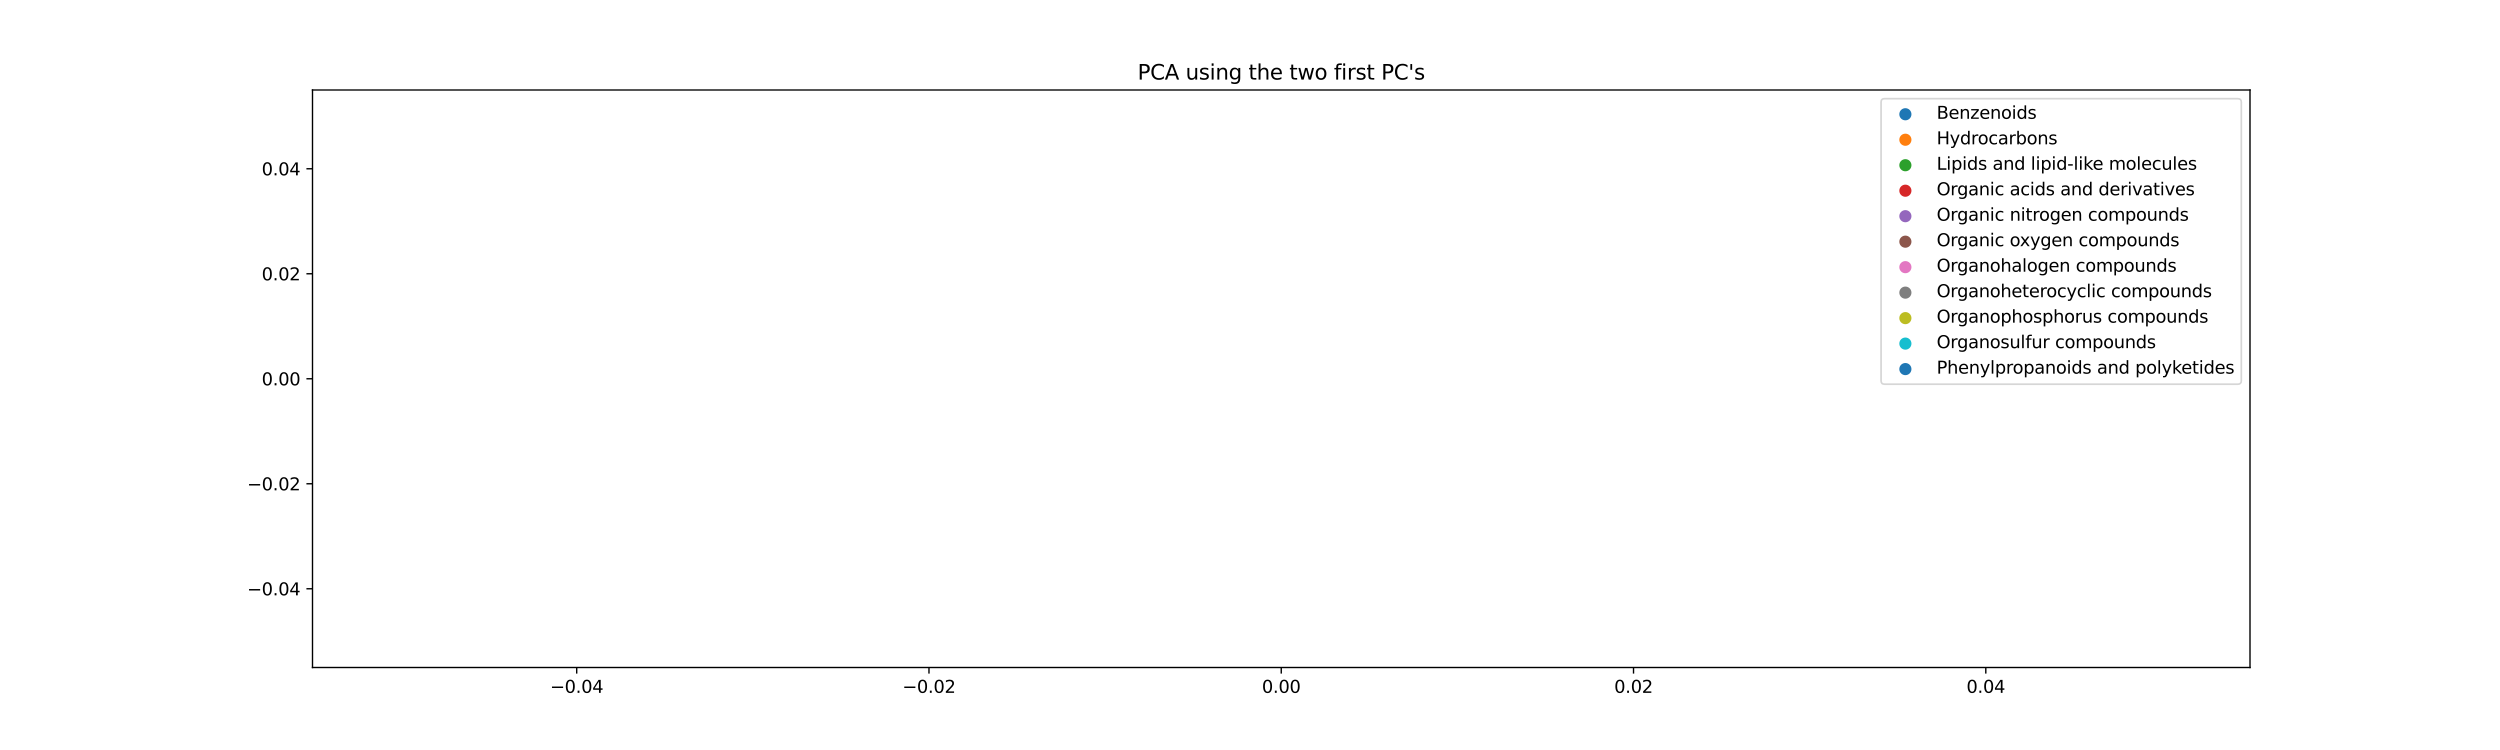<?xml version="1.0" encoding="utf-8" standalone="no"?>
<!DOCTYPE svg PUBLIC "-//W3C//DTD SVG 1.1//EN"
  "http://www.w3.org/Graphics/SVG/1.1/DTD/svg11.dtd">
<svg xmlns:xlink="http://www.w3.org/1999/xlink" width="1440pt" height="432pt" viewBox="0 0 1440 432" xmlns="http://www.w3.org/2000/svg" version="1.1">
 <defs>
  <style type="text/css">*{stroke-linejoin: round; stroke-linecap: butt}</style>
 </defs>
 <g id="figure_1">
  <g id="patch_1">
   <path d="M 0 432 
L 1440 432 
L 1440 0 
L 0 0 
z
" style="fill: #ffffff"/>
  </g>
  <g id="axes_1">
   <g id="patch_2">
    <path d="M 180 384.48 
L 1296 384.48 
L 1296 51.84 
L 180 51.84 
z
" style="fill: #ffffff"/>
   </g>
   <g id="PathCollection_1"/>
   <g id="PathCollection_2"/>
   <g id="PathCollection_3"/>
   <g id="PathCollection_4"/>
   <g id="PathCollection_5"/>
   <g id="PathCollection_6"/>
   <g id="PathCollection_7"/>
   <g id="PathCollection_8"/>
   <g id="PathCollection_9"/>
   <g id="PathCollection_10"/>
   <g id="PathCollection_11"/>
   <g id="matplotlib.axis_1">
    <g id="xtick_1">
     <g id="line2d_1">
      <defs>
       <path id="m2cd8f83b94" d="M 0 0 
L 0 3.5 
" style="stroke: #000000; stroke-width: 0.8"/>
      </defs>
      <g>
       <use xlink:href="#m2cd8f83b94" x="332.182" y="384.48" style="stroke: #000000; stroke-width: 0.8"/>
      </g>
     </g>
     <g id="text_1">
      <!-- −0.04 -->
      <g transform="translate(316.859 399.078) scale(0.1 -0.1)">
       <defs>
        <path id="DejaVuSans-2212" d="M 678 2272 
L 4684 2272 
L 4684 1741 
L 678 1741 
L 678 2272 
z
" transform="scale(0.016)"/>
        <path id="DejaVuSans-30" d="M 2034 4250 
Q 1547 4250 1301 3770 
Q 1056 3291 1056 2328 
Q 1056 1369 1301 889 
Q 1547 409 2034 409 
Q 2525 409 2770 889 
Q 3016 1369 3016 2328 
Q 3016 3291 2770 3770 
Q 2525 4250 2034 4250 
z
M 2034 4750 
Q 2819 4750 3233 4129 
Q 3647 3509 3647 2328 
Q 3647 1150 3233 529 
Q 2819 -91 2034 -91 
Q 1250 -91 836 529 
Q 422 1150 422 2328 
Q 422 3509 836 4129 
Q 1250 4750 2034 4750 
z
" transform="scale(0.016)"/>
        <path id="DejaVuSans-2e" d="M 684 794 
L 1344 794 
L 1344 0 
L 684 0 
L 684 794 
z
" transform="scale(0.016)"/>
        <path id="DejaVuSans-34" d="M 2419 4116 
L 825 1625 
L 2419 1625 
L 2419 4116 
z
M 2253 4666 
L 3047 4666 
L 3047 1625 
L 3713 1625 
L 3713 1100 
L 3047 1100 
L 3047 0 
L 2419 0 
L 2419 1100 
L 313 1100 
L 313 1709 
L 2253 4666 
z
" transform="scale(0.016)"/>
       </defs>
       <use xlink:href="#DejaVuSans-2212"/>
       <use xlink:href="#DejaVuSans-30" x="83.789"/>
       <use xlink:href="#DejaVuSans-2e" x="147.412"/>
       <use xlink:href="#DejaVuSans-30" x="179.199"/>
       <use xlink:href="#DejaVuSans-34" x="242.822"/>
      </g>
     </g>
    </g>
    <g id="xtick_2">
     <g id="line2d_2">
      <g>
       <use xlink:href="#m2cd8f83b94" x="535.091" y="384.48" style="stroke: #000000; stroke-width: 0.8"/>
      </g>
     </g>
     <g id="text_2">
      <!-- −0.02 -->
      <g transform="translate(519.768 399.078) scale(0.1 -0.1)">
       <defs>
        <path id="DejaVuSans-32" d="M 1228 531 
L 3431 531 
L 3431 0 
L 469 0 
L 469 531 
Q 828 903 1448 1529 
Q 2069 2156 2228 2338 
Q 2531 2678 2651 2914 
Q 2772 3150 2772 3378 
Q 2772 3750 2511 3984 
Q 2250 4219 1831 4219 
Q 1534 4219 1204 4116 
Q 875 4013 500 3803 
L 500 4441 
Q 881 4594 1212 4672 
Q 1544 4750 1819 4750 
Q 2544 4750 2975 4387 
Q 3406 4025 3406 3419 
Q 3406 3131 3298 2873 
Q 3191 2616 2906 2266 
Q 2828 2175 2409 1742 
Q 1991 1309 1228 531 
z
" transform="scale(0.016)"/>
       </defs>
       <use xlink:href="#DejaVuSans-2212"/>
       <use xlink:href="#DejaVuSans-30" x="83.789"/>
       <use xlink:href="#DejaVuSans-2e" x="147.412"/>
       <use xlink:href="#DejaVuSans-30" x="179.199"/>
       <use xlink:href="#DejaVuSans-32" x="242.822"/>
      </g>
     </g>
    </g>
    <g id="xtick_3">
     <g id="line2d_3">
      <g>
       <use xlink:href="#m2cd8f83b94" x="738" y="384.48" style="stroke: #000000; stroke-width: 0.8"/>
      </g>
     </g>
     <g id="text_3">
      <!-- 0.00 -->
      <g transform="translate(726.867 399.078) scale(0.1 -0.1)">
       <use xlink:href="#DejaVuSans-30"/>
       <use xlink:href="#DejaVuSans-2e" x="63.623"/>
       <use xlink:href="#DejaVuSans-30" x="95.41"/>
       <use xlink:href="#DejaVuSans-30" x="159.033"/>
      </g>
     </g>
    </g>
    <g id="xtick_4">
     <g id="line2d_4">
      <g>
       <use xlink:href="#m2cd8f83b94" x="940.909" y="384.48" style="stroke: #000000; stroke-width: 0.8"/>
      </g>
     </g>
     <g id="text_4">
      <!-- 0.02 -->
      <g transform="translate(929.776 399.078) scale(0.1 -0.1)">
       <use xlink:href="#DejaVuSans-30"/>
       <use xlink:href="#DejaVuSans-2e" x="63.623"/>
       <use xlink:href="#DejaVuSans-30" x="95.41"/>
       <use xlink:href="#DejaVuSans-32" x="159.033"/>
      </g>
     </g>
    </g>
    <g id="xtick_5">
     <g id="line2d_5">
      <g>
       <use xlink:href="#m2cd8f83b94" x="1143.818" y="384.48" style="stroke: #000000; stroke-width: 0.8"/>
      </g>
     </g>
     <g id="text_5">
      <!-- 0.04 -->
      <g transform="translate(1132.685 399.078) scale(0.1 -0.1)">
       <use xlink:href="#DejaVuSans-30"/>
       <use xlink:href="#DejaVuSans-2e" x="63.623"/>
       <use xlink:href="#DejaVuSans-30" x="95.41"/>
       <use xlink:href="#DejaVuSans-34" x="159.033"/>
      </g>
     </g>
    </g>
   </g>
   <g id="matplotlib.axis_2">
    <g id="ytick_1">
     <g id="line2d_6">
      <defs>
       <path id="m3d235695c7" d="M 0 0 
L -3.5 0 
" style="stroke: #000000; stroke-width: 0.8"/>
      </defs>
      <g>
       <use xlink:href="#m3d235695c7" x="180" y="339.12" style="stroke: #000000; stroke-width: 0.8"/>
      </g>
     </g>
     <g id="text_6">
      <!-- −0.04 -->
      <g transform="translate(142.355 342.919) scale(0.1 -0.1)">
       <use xlink:href="#DejaVuSans-2212"/>
       <use xlink:href="#DejaVuSans-30" x="83.789"/>
       <use xlink:href="#DejaVuSans-2e" x="147.412"/>
       <use xlink:href="#DejaVuSans-30" x="179.199"/>
       <use xlink:href="#DejaVuSans-34" x="242.822"/>
      </g>
     </g>
    </g>
    <g id="ytick_2">
     <g id="line2d_7">
      <g>
       <use xlink:href="#m3d235695c7" x="180" y="278.64" style="stroke: #000000; stroke-width: 0.8"/>
      </g>
     </g>
     <g id="text_7">
      <!-- −0.02 -->
      <g transform="translate(142.355 282.439) scale(0.1 -0.1)">
       <use xlink:href="#DejaVuSans-2212"/>
       <use xlink:href="#DejaVuSans-30" x="83.789"/>
       <use xlink:href="#DejaVuSans-2e" x="147.412"/>
       <use xlink:href="#DejaVuSans-30" x="179.199"/>
       <use xlink:href="#DejaVuSans-32" x="242.822"/>
      </g>
     </g>
    </g>
    <g id="ytick_3">
     <g id="line2d_8">
      <g>
       <use xlink:href="#m3d235695c7" x="180" y="218.16" style="stroke: #000000; stroke-width: 0.8"/>
      </g>
     </g>
     <g id="text_8">
      <!-- 0.00 -->
      <g transform="translate(150.734 221.959) scale(0.1 -0.1)">
       <use xlink:href="#DejaVuSans-30"/>
       <use xlink:href="#DejaVuSans-2e" x="63.623"/>
       <use xlink:href="#DejaVuSans-30" x="95.41"/>
       <use xlink:href="#DejaVuSans-30" x="159.033"/>
      </g>
     </g>
    </g>
    <g id="ytick_4">
     <g id="line2d_9">
      <g>
       <use xlink:href="#m3d235695c7" x="180" y="157.68" style="stroke: #000000; stroke-width: 0.8"/>
      </g>
     </g>
     <g id="text_9">
      <!-- 0.02 -->
      <g transform="translate(150.734 161.479) scale(0.1 -0.1)">
       <use xlink:href="#DejaVuSans-30"/>
       <use xlink:href="#DejaVuSans-2e" x="63.623"/>
       <use xlink:href="#DejaVuSans-30" x="95.41"/>
       <use xlink:href="#DejaVuSans-32" x="159.033"/>
      </g>
     </g>
    </g>
    <g id="ytick_5">
     <g id="line2d_10">
      <g>
       <use xlink:href="#m3d235695c7" x="180" y="97.2" style="stroke: #000000; stroke-width: 0.8"/>
      </g>
     </g>
     <g id="text_10">
      <!-- 0.04 -->
      <g transform="translate(150.734 100.999) scale(0.1 -0.1)">
       <use xlink:href="#DejaVuSans-30"/>
       <use xlink:href="#DejaVuSans-2e" x="63.623"/>
       <use xlink:href="#DejaVuSans-30" x="95.41"/>
       <use xlink:href="#DejaVuSans-34" x="159.033"/>
      </g>
     </g>
    </g>
   </g>
   <g id="patch_3">
    <path d="M 180 384.48 
L 180 51.84 
" style="fill: none; stroke: #000000; stroke-width: 0.8; stroke-linejoin: miter; stroke-linecap: square"/>
   </g>
   <g id="patch_4">
    <path d="M 1296 384.48 
L 1296 51.84 
" style="fill: none; stroke: #000000; stroke-width: 0.8; stroke-linejoin: miter; stroke-linecap: square"/>
   </g>
   <g id="patch_5">
    <path d="M 180 384.48 
L 1296 384.48 
" style="fill: none; stroke: #000000; stroke-width: 0.8; stroke-linejoin: miter; stroke-linecap: square"/>
   </g>
   <g id="patch_6">
    <path d="M 180 51.84 
L 1296 51.84 
" style="fill: none; stroke: #000000; stroke-width: 0.8; stroke-linejoin: miter; stroke-linecap: square"/>
   </g>
   <g id="text_11">
    <!-- PCA using the two first PC's -->
    <g transform="translate(655.265 45.84) scale(0.12 -0.12)">
     <defs>
      <path id="DejaVuSans-50" d="M 1259 4147 
L 1259 2394 
L 2053 2394 
Q 2494 2394 2734 2622 
Q 2975 2850 2975 3272 
Q 2975 3691 2734 3919 
Q 2494 4147 2053 4147 
L 1259 4147 
z
M 628 4666 
L 2053 4666 
Q 2838 4666 3239 4311 
Q 3641 3956 3641 3272 
Q 3641 2581 3239 2228 
Q 2838 1875 2053 1875 
L 1259 1875 
L 1259 0 
L 628 0 
L 628 4666 
z
" transform="scale(0.016)"/>
      <path id="DejaVuSans-43" d="M 4122 4306 
L 4122 3641 
Q 3803 3938 3442 4084 
Q 3081 4231 2675 4231 
Q 1875 4231 1450 3742 
Q 1025 3253 1025 2328 
Q 1025 1406 1450 917 
Q 1875 428 2675 428 
Q 3081 428 3442 575 
Q 3803 722 4122 1019 
L 4122 359 
Q 3791 134 3420 21 
Q 3050 -91 2638 -91 
Q 1578 -91 968 557 
Q 359 1206 359 2328 
Q 359 3453 968 4101 
Q 1578 4750 2638 4750 
Q 3056 4750 3426 4639 
Q 3797 4528 4122 4306 
z
" transform="scale(0.016)"/>
      <path id="DejaVuSans-41" d="M 2188 4044 
L 1331 1722 
L 3047 1722 
L 2188 4044 
z
M 1831 4666 
L 2547 4666 
L 4325 0 
L 3669 0 
L 3244 1197 
L 1141 1197 
L 716 0 
L 50 0 
L 1831 4666 
z
" transform="scale(0.016)"/>
      <path id="DejaVuSans-20" transform="scale(0.016)"/>
      <path id="DejaVuSans-75" d="M 544 1381 
L 544 3500 
L 1119 3500 
L 1119 1403 
Q 1119 906 1312 657 
Q 1506 409 1894 409 
Q 2359 409 2629 706 
Q 2900 1003 2900 1516 
L 2900 3500 
L 3475 3500 
L 3475 0 
L 2900 0 
L 2900 538 
Q 2691 219 2414 64 
Q 2138 -91 1772 -91 
Q 1169 -91 856 284 
Q 544 659 544 1381 
z
M 1991 3584 
L 1991 3584 
z
" transform="scale(0.016)"/>
      <path id="DejaVuSans-73" d="M 2834 3397 
L 2834 2853 
Q 2591 2978 2328 3040 
Q 2066 3103 1784 3103 
Q 1356 3103 1142 2972 
Q 928 2841 928 2578 
Q 928 2378 1081 2264 
Q 1234 2150 1697 2047 
L 1894 2003 
Q 2506 1872 2764 1633 
Q 3022 1394 3022 966 
Q 3022 478 2636 193 
Q 2250 -91 1575 -91 
Q 1294 -91 989 -36 
Q 684 19 347 128 
L 347 722 
Q 666 556 975 473 
Q 1284 391 1588 391 
Q 1994 391 2212 530 
Q 2431 669 2431 922 
Q 2431 1156 2273 1281 
Q 2116 1406 1581 1522 
L 1381 1569 
Q 847 1681 609 1914 
Q 372 2147 372 2553 
Q 372 3047 722 3315 
Q 1072 3584 1716 3584 
Q 2034 3584 2315 3537 
Q 2597 3491 2834 3397 
z
" transform="scale(0.016)"/>
      <path id="DejaVuSans-69" d="M 603 3500 
L 1178 3500 
L 1178 0 
L 603 0 
L 603 3500 
z
M 603 4863 
L 1178 4863 
L 1178 4134 
L 603 4134 
L 603 4863 
z
" transform="scale(0.016)"/>
      <path id="DejaVuSans-6e" d="M 3513 2113 
L 3513 0 
L 2938 0 
L 2938 2094 
Q 2938 2591 2744 2837 
Q 2550 3084 2163 3084 
Q 1697 3084 1428 2787 
Q 1159 2491 1159 1978 
L 1159 0 
L 581 0 
L 581 3500 
L 1159 3500 
L 1159 2956 
Q 1366 3272 1645 3428 
Q 1925 3584 2291 3584 
Q 2894 3584 3203 3211 
Q 3513 2838 3513 2113 
z
" transform="scale(0.016)"/>
      <path id="DejaVuSans-67" d="M 2906 1791 
Q 2906 2416 2648 2759 
Q 2391 3103 1925 3103 
Q 1463 3103 1205 2759 
Q 947 2416 947 1791 
Q 947 1169 1205 825 
Q 1463 481 1925 481 
Q 2391 481 2648 825 
Q 2906 1169 2906 1791 
z
M 3481 434 
Q 3481 -459 3084 -895 
Q 2688 -1331 1869 -1331 
Q 1566 -1331 1297 -1286 
Q 1028 -1241 775 -1147 
L 775 -588 
Q 1028 -725 1275 -790 
Q 1522 -856 1778 -856 
Q 2344 -856 2625 -561 
Q 2906 -266 2906 331 
L 2906 616 
Q 2728 306 2450 153 
Q 2172 0 1784 0 
Q 1141 0 747 490 
Q 353 981 353 1791 
Q 353 2603 747 3093 
Q 1141 3584 1784 3584 
Q 2172 3584 2450 3431 
Q 2728 3278 2906 2969 
L 2906 3500 
L 3481 3500 
L 3481 434 
z
" transform="scale(0.016)"/>
      <path id="DejaVuSans-74" d="M 1172 4494 
L 1172 3500 
L 2356 3500 
L 2356 3053 
L 1172 3053 
L 1172 1153 
Q 1172 725 1289 603 
Q 1406 481 1766 481 
L 2356 481 
L 2356 0 
L 1766 0 
Q 1100 0 847 248 
Q 594 497 594 1153 
L 594 3053 
L 172 3053 
L 172 3500 
L 594 3500 
L 594 4494 
L 1172 4494 
z
" transform="scale(0.016)"/>
      <path id="DejaVuSans-68" d="M 3513 2113 
L 3513 0 
L 2938 0 
L 2938 2094 
Q 2938 2591 2744 2837 
Q 2550 3084 2163 3084 
Q 1697 3084 1428 2787 
Q 1159 2491 1159 1978 
L 1159 0 
L 581 0 
L 581 4863 
L 1159 4863 
L 1159 2956 
Q 1366 3272 1645 3428 
Q 1925 3584 2291 3584 
Q 2894 3584 3203 3211 
Q 3513 2838 3513 2113 
z
" transform="scale(0.016)"/>
      <path id="DejaVuSans-65" d="M 3597 1894 
L 3597 1613 
L 953 1613 
Q 991 1019 1311 708 
Q 1631 397 2203 397 
Q 2534 397 2845 478 
Q 3156 559 3463 722 
L 3463 178 
Q 3153 47 2828 -22 
Q 2503 -91 2169 -91 
Q 1331 -91 842 396 
Q 353 884 353 1716 
Q 353 2575 817 3079 
Q 1281 3584 2069 3584 
Q 2775 3584 3186 3129 
Q 3597 2675 3597 1894 
z
M 3022 2063 
Q 3016 2534 2758 2815 
Q 2500 3097 2075 3097 
Q 1594 3097 1305 2825 
Q 1016 2553 972 2059 
L 3022 2063 
z
" transform="scale(0.016)"/>
      <path id="DejaVuSans-77" d="M 269 3500 
L 844 3500 
L 1563 769 
L 2278 3500 
L 2956 3500 
L 3675 769 
L 4391 3500 
L 4966 3500 
L 4050 0 
L 3372 0 
L 2619 2869 
L 1863 0 
L 1184 0 
L 269 3500 
z
" transform="scale(0.016)"/>
      <path id="DejaVuSans-6f" d="M 1959 3097 
Q 1497 3097 1228 2736 
Q 959 2375 959 1747 
Q 959 1119 1226 758 
Q 1494 397 1959 397 
Q 2419 397 2687 759 
Q 2956 1122 2956 1747 
Q 2956 2369 2687 2733 
Q 2419 3097 1959 3097 
z
M 1959 3584 
Q 2709 3584 3137 3096 
Q 3566 2609 3566 1747 
Q 3566 888 3137 398 
Q 2709 -91 1959 -91 
Q 1206 -91 779 398 
Q 353 888 353 1747 
Q 353 2609 779 3096 
Q 1206 3584 1959 3584 
z
" transform="scale(0.016)"/>
      <path id="DejaVuSans-66" d="M 2375 4863 
L 2375 4384 
L 1825 4384 
Q 1516 4384 1395 4259 
Q 1275 4134 1275 3809 
L 1275 3500 
L 2222 3500 
L 2222 3053 
L 1275 3053 
L 1275 0 
L 697 0 
L 697 3053 
L 147 3053 
L 147 3500 
L 697 3500 
L 697 3744 
Q 697 4328 969 4595 
Q 1241 4863 1831 4863 
L 2375 4863 
z
" transform="scale(0.016)"/>
      <path id="DejaVuSans-72" d="M 2631 2963 
Q 2534 3019 2420 3045 
Q 2306 3072 2169 3072 
Q 1681 3072 1420 2755 
Q 1159 2438 1159 1844 
L 1159 0 
L 581 0 
L 581 3500 
L 1159 3500 
L 1159 2956 
Q 1341 3275 1631 3429 
Q 1922 3584 2338 3584 
Q 2397 3584 2469 3576 
Q 2541 3569 2628 3553 
L 2631 2963 
z
" transform="scale(0.016)"/>
      <path id="DejaVuSans-27" d="M 1147 4666 
L 1147 2931 
L 616 2931 
L 616 4666 
L 1147 4666 
z
" transform="scale(0.016)"/>
     </defs>
     <use xlink:href="#DejaVuSans-50"/>
     <use xlink:href="#DejaVuSans-43" x="60.303"/>
     <use xlink:href="#DejaVuSans-41" x="130.127"/>
     <use xlink:href="#DejaVuSans-20" x="198.535"/>
     <use xlink:href="#DejaVuSans-75" x="230.322"/>
     <use xlink:href="#DejaVuSans-73" x="293.701"/>
     <use xlink:href="#DejaVuSans-69" x="345.801"/>
     <use xlink:href="#DejaVuSans-6e" x="373.584"/>
     <use xlink:href="#DejaVuSans-67" x="436.963"/>
     <use xlink:href="#DejaVuSans-20" x="500.439"/>
     <use xlink:href="#DejaVuSans-74" x="532.227"/>
     <use xlink:href="#DejaVuSans-68" x="571.436"/>
     <use xlink:href="#DejaVuSans-65" x="634.814"/>
     <use xlink:href="#DejaVuSans-20" x="696.338"/>
     <use xlink:href="#DejaVuSans-74" x="728.125"/>
     <use xlink:href="#DejaVuSans-77" x="767.334"/>
     <use xlink:href="#DejaVuSans-6f" x="849.121"/>
     <use xlink:href="#DejaVuSans-20" x="910.303"/>
     <use xlink:href="#DejaVuSans-66" x="942.09"/>
     <use xlink:href="#DejaVuSans-69" x="977.295"/>
     <use xlink:href="#DejaVuSans-72" x="1005.078"/>
     <use xlink:href="#DejaVuSans-73" x="1046.191"/>
     <use xlink:href="#DejaVuSans-74" x="1098.291"/>
     <use xlink:href="#DejaVuSans-20" x="1137.5"/>
     <use xlink:href="#DejaVuSans-50" x="1169.287"/>
     <use xlink:href="#DejaVuSans-43" x="1229.59"/>
     <use xlink:href="#DejaVuSans-27" x="1299.414"/>
     <use xlink:href="#DejaVuSans-73" x="1326.904"/>
    </g>
   </g>
   <g id="legend_1">
    <g id="patch_7">
     <path d="M 1085.498 221.299 
L 1289 221.299 
Q 1291 221.299 1291 219.299 
L 1291 58.84 
Q 1291 56.84 1289 56.84 
L 1085.498 56.84 
Q 1083.498 56.84 1083.498 58.84 
L 1083.498 219.299 
Q 1083.498 221.299 1085.498 221.299 
z
" style="fill: #ffffff; opacity: 0.8; stroke: #cccccc; stroke-linejoin: miter"/>
    </g>
    <g id="PathCollection_12">
     <defs>
      <path id="ma18499064e" d="M 0 3 
C 0.796 3 1.559 2.684 2.121 2.121 
C 2.684 1.559 3 0.796 3 0 
C 3 -0.796 2.684 -1.559 2.121 -2.121 
C 1.559 -2.684 0.796 -3 0 -3 
C -0.796 -3 -1.559 -2.684 -2.121 -2.121 
C -2.684 -1.559 -3 -0.796 -3 0 
C -3 0.796 -2.684 1.559 -2.121 2.121 
C -1.559 2.684 -0.796 3 0 3 
z
" style="stroke: #1f77b4"/>
     </defs>
     <g>
      <use xlink:href="#ma18499064e" x="1097.498" y="65.813" style="fill: #1f77b4; stroke: #1f77b4"/>
     </g>
    </g>
    <g id="text_12">
     <!-- Benzenoids -->
     <g transform="translate(1115.498 68.438) scale(0.1 -0.1)">
      <defs>
       <path id="DejaVuSans-42" d="M 1259 2228 
L 1259 519 
L 2272 519 
Q 2781 519 3026 730 
Q 3272 941 3272 1375 
Q 3272 1813 3026 2020 
Q 2781 2228 2272 2228 
L 1259 2228 
z
M 1259 4147 
L 1259 2741 
L 2194 2741 
Q 2656 2741 2882 2914 
Q 3109 3088 3109 3444 
Q 3109 3797 2882 3972 
Q 2656 4147 2194 4147 
L 1259 4147 
z
M 628 4666 
L 2241 4666 
Q 2963 4666 3353 4366 
Q 3744 4066 3744 3513 
Q 3744 3084 3544 2831 
Q 3344 2578 2956 2516 
Q 3422 2416 3680 2098 
Q 3938 1781 3938 1306 
Q 3938 681 3513 340 
Q 3088 0 2303 0 
L 628 0 
L 628 4666 
z
" transform="scale(0.016)"/>
       <path id="DejaVuSans-7a" d="M 353 3500 
L 3084 3500 
L 3084 2975 
L 922 459 
L 3084 459 
L 3084 0 
L 275 0 
L 275 525 
L 2438 3041 
L 353 3041 
L 353 3500 
z
" transform="scale(0.016)"/>
       <path id="DejaVuSans-64" d="M 2906 2969 
L 2906 4863 
L 3481 4863 
L 3481 0 
L 2906 0 
L 2906 525 
Q 2725 213 2448 61 
Q 2172 -91 1784 -91 
Q 1150 -91 751 415 
Q 353 922 353 1747 
Q 353 2572 751 3078 
Q 1150 3584 1784 3584 
Q 2172 3584 2448 3432 
Q 2725 3281 2906 2969 
z
M 947 1747 
Q 947 1113 1208 752 
Q 1469 391 1925 391 
Q 2381 391 2643 752 
Q 2906 1113 2906 1747 
Q 2906 2381 2643 2742 
Q 2381 3103 1925 3103 
Q 1469 3103 1208 2742 
Q 947 2381 947 1747 
z
" transform="scale(0.016)"/>
      </defs>
      <use xlink:href="#DejaVuSans-42"/>
      <use xlink:href="#DejaVuSans-65" x="68.604"/>
      <use xlink:href="#DejaVuSans-6e" x="130.127"/>
      <use xlink:href="#DejaVuSans-7a" x="193.506"/>
      <use xlink:href="#DejaVuSans-65" x="245.996"/>
      <use xlink:href="#DejaVuSans-6e" x="307.52"/>
      <use xlink:href="#DejaVuSans-6f" x="370.898"/>
      <use xlink:href="#DejaVuSans-69" x="432.08"/>
      <use xlink:href="#DejaVuSans-64" x="459.863"/>
      <use xlink:href="#DejaVuSans-73" x="523.34"/>
     </g>
    </g>
    <g id="PathCollection_13">
     <defs>
      <path id="m86f4944542" d="M 0 3 
C 0.796 3 1.559 2.684 2.121 2.121 
C 2.684 1.559 3 0.796 3 0 
C 3 -0.796 2.684 -1.559 2.121 -2.121 
C 1.559 -2.684 0.796 -3 0 -3 
C -0.796 -3 -1.559 -2.684 -2.121 -2.121 
C -2.684 -1.559 -3 -0.796 -3 0 
C -3 0.796 -2.684 1.559 -2.121 2.121 
C -1.559 2.684 -0.796 3 0 3 
z
" style="stroke: #ff7f0e"/>
     </defs>
     <g>
      <use xlink:href="#m86f4944542" x="1097.498" y="80.492" style="fill: #ff7f0e; stroke: #ff7f0e"/>
     </g>
    </g>
    <g id="text_13">
     <!-- Hydrocarbons -->
     <g transform="translate(1115.498 83.117) scale(0.1 -0.1)">
      <defs>
       <path id="DejaVuSans-48" d="M 628 4666 
L 1259 4666 
L 1259 2753 
L 3553 2753 
L 3553 4666 
L 4184 4666 
L 4184 0 
L 3553 0 
L 3553 2222 
L 1259 2222 
L 1259 0 
L 628 0 
L 628 4666 
z
" transform="scale(0.016)"/>
       <path id="DejaVuSans-79" d="M 2059 -325 
Q 1816 -950 1584 -1140 
Q 1353 -1331 966 -1331 
L 506 -1331 
L 506 -850 
L 844 -850 
Q 1081 -850 1212 -737 
Q 1344 -625 1503 -206 
L 1606 56 
L 191 3500 
L 800 3500 
L 1894 763 
L 2988 3500 
L 3597 3500 
L 2059 -325 
z
" transform="scale(0.016)"/>
       <path id="DejaVuSans-63" d="M 3122 3366 
L 3122 2828 
Q 2878 2963 2633 3030 
Q 2388 3097 2138 3097 
Q 1578 3097 1268 2742 
Q 959 2388 959 1747 
Q 959 1106 1268 751 
Q 1578 397 2138 397 
Q 2388 397 2633 464 
Q 2878 531 3122 666 
L 3122 134 
Q 2881 22 2623 -34 
Q 2366 -91 2075 -91 
Q 1284 -91 818 406 
Q 353 903 353 1747 
Q 353 2603 823 3093 
Q 1294 3584 2113 3584 
Q 2378 3584 2631 3529 
Q 2884 3475 3122 3366 
z
" transform="scale(0.016)"/>
       <path id="DejaVuSans-61" d="M 2194 1759 
Q 1497 1759 1228 1600 
Q 959 1441 959 1056 
Q 959 750 1161 570 
Q 1363 391 1709 391 
Q 2188 391 2477 730 
Q 2766 1069 2766 1631 
L 2766 1759 
L 2194 1759 
z
M 3341 1997 
L 3341 0 
L 2766 0 
L 2766 531 
Q 2569 213 2275 61 
Q 1981 -91 1556 -91 
Q 1019 -91 701 211 
Q 384 513 384 1019 
Q 384 1609 779 1909 
Q 1175 2209 1959 2209 
L 2766 2209 
L 2766 2266 
Q 2766 2663 2505 2880 
Q 2244 3097 1772 3097 
Q 1472 3097 1187 3025 
Q 903 2953 641 2809 
L 641 3341 
Q 956 3463 1253 3523 
Q 1550 3584 1831 3584 
Q 2591 3584 2966 3190 
Q 3341 2797 3341 1997 
z
" transform="scale(0.016)"/>
       <path id="DejaVuSans-62" d="M 3116 1747 
Q 3116 2381 2855 2742 
Q 2594 3103 2138 3103 
Q 1681 3103 1420 2742 
Q 1159 2381 1159 1747 
Q 1159 1113 1420 752 
Q 1681 391 2138 391 
Q 2594 391 2855 752 
Q 3116 1113 3116 1747 
z
M 1159 2969 
Q 1341 3281 1617 3432 
Q 1894 3584 2278 3584 
Q 2916 3584 3314 3078 
Q 3713 2572 3713 1747 
Q 3713 922 3314 415 
Q 2916 -91 2278 -91 
Q 1894 -91 1617 61 
Q 1341 213 1159 525 
L 1159 0 
L 581 0 
L 581 4863 
L 1159 4863 
L 1159 2969 
z
" transform="scale(0.016)"/>
      </defs>
      <use xlink:href="#DejaVuSans-48"/>
      <use xlink:href="#DejaVuSans-79" x="75.195"/>
      <use xlink:href="#DejaVuSans-64" x="134.375"/>
      <use xlink:href="#DejaVuSans-72" x="197.852"/>
      <use xlink:href="#DejaVuSans-6f" x="236.715"/>
      <use xlink:href="#DejaVuSans-63" x="297.896"/>
      <use xlink:href="#DejaVuSans-61" x="352.877"/>
      <use xlink:href="#DejaVuSans-72" x="414.156"/>
      <use xlink:href="#DejaVuSans-62" x="455.27"/>
      <use xlink:href="#DejaVuSans-6f" x="518.746"/>
      <use xlink:href="#DejaVuSans-6e" x="579.928"/>
      <use xlink:href="#DejaVuSans-73" x="643.307"/>
     </g>
    </g>
    <g id="PathCollection_14">
     <defs>
      <path id="m0dd84df1d2" d="M 0 3 
C 0.796 3 1.559 2.684 2.121 2.121 
C 2.684 1.559 3 0.796 3 0 
C 3 -0.796 2.684 -1.559 2.121 -2.121 
C 1.559 -2.684 0.796 -3 0 -3 
C -0.796 -3 -1.559 -2.684 -2.121 -2.121 
C -2.684 -1.559 -3 -0.796 -3 0 
C -3 0.796 -2.684 1.559 -2.121 2.121 
C -1.559 2.684 -0.796 3 0 3 
z
" style="stroke: #2ca02c"/>
     </defs>
     <g>
      <use xlink:href="#m0dd84df1d2" x="1097.498" y="95.17" style="fill: #2ca02c; stroke: #2ca02c"/>
     </g>
    </g>
    <g id="text_14">
     <!-- Lipids and lipid-like molecules -->
     <g transform="translate(1115.498 97.795) scale(0.1 -0.1)">
      <defs>
       <path id="DejaVuSans-4c" d="M 628 4666 
L 1259 4666 
L 1259 531 
L 3531 531 
L 3531 0 
L 628 0 
L 628 4666 
z
" transform="scale(0.016)"/>
       <path id="DejaVuSans-70" d="M 1159 525 
L 1159 -1331 
L 581 -1331 
L 581 3500 
L 1159 3500 
L 1159 2969 
Q 1341 3281 1617 3432 
Q 1894 3584 2278 3584 
Q 2916 3584 3314 3078 
Q 3713 2572 3713 1747 
Q 3713 922 3314 415 
Q 2916 -91 2278 -91 
Q 1894 -91 1617 61 
Q 1341 213 1159 525 
z
M 3116 1747 
Q 3116 2381 2855 2742 
Q 2594 3103 2138 3103 
Q 1681 3103 1420 2742 
Q 1159 2381 1159 1747 
Q 1159 1113 1420 752 
Q 1681 391 2138 391 
Q 2594 391 2855 752 
Q 3116 1113 3116 1747 
z
" transform="scale(0.016)"/>
       <path id="DejaVuSans-6c" d="M 603 4863 
L 1178 4863 
L 1178 0 
L 603 0 
L 603 4863 
z
" transform="scale(0.016)"/>
       <path id="DejaVuSans-2d" d="M 313 2009 
L 1997 2009 
L 1997 1497 
L 313 1497 
L 313 2009 
z
" transform="scale(0.016)"/>
       <path id="DejaVuSans-6b" d="M 581 4863 
L 1159 4863 
L 1159 1991 
L 2875 3500 
L 3609 3500 
L 1753 1863 
L 3688 0 
L 2938 0 
L 1159 1709 
L 1159 0 
L 581 0 
L 581 4863 
z
" transform="scale(0.016)"/>
       <path id="DejaVuSans-6d" d="M 3328 2828 
Q 3544 3216 3844 3400 
Q 4144 3584 4550 3584 
Q 5097 3584 5394 3201 
Q 5691 2819 5691 2113 
L 5691 0 
L 5113 0 
L 5113 2094 
Q 5113 2597 4934 2840 
Q 4756 3084 4391 3084 
Q 3944 3084 3684 2787 
Q 3425 2491 3425 1978 
L 3425 0 
L 2847 0 
L 2847 2094 
Q 2847 2600 2669 2842 
Q 2491 3084 2119 3084 
Q 1678 3084 1418 2786 
Q 1159 2488 1159 1978 
L 1159 0 
L 581 0 
L 581 3500 
L 1159 3500 
L 1159 2956 
Q 1356 3278 1631 3431 
Q 1906 3584 2284 3584 
Q 2666 3584 2933 3390 
Q 3200 3197 3328 2828 
z
" transform="scale(0.016)"/>
      </defs>
      <use xlink:href="#DejaVuSans-4c"/>
      <use xlink:href="#DejaVuSans-69" x="55.713"/>
      <use xlink:href="#DejaVuSans-70" x="83.496"/>
      <use xlink:href="#DejaVuSans-69" x="146.973"/>
      <use xlink:href="#DejaVuSans-64" x="174.756"/>
      <use xlink:href="#DejaVuSans-73" x="238.232"/>
      <use xlink:href="#DejaVuSans-20" x="290.332"/>
      <use xlink:href="#DejaVuSans-61" x="322.119"/>
      <use xlink:href="#DejaVuSans-6e" x="383.398"/>
      <use xlink:href="#DejaVuSans-64" x="446.777"/>
      <use xlink:href="#DejaVuSans-20" x="510.254"/>
      <use xlink:href="#DejaVuSans-6c" x="542.041"/>
      <use xlink:href="#DejaVuSans-69" x="569.824"/>
      <use xlink:href="#DejaVuSans-70" x="597.607"/>
      <use xlink:href="#DejaVuSans-69" x="661.084"/>
      <use xlink:href="#DejaVuSans-64" x="688.867"/>
      <use xlink:href="#DejaVuSans-2d" x="752.344"/>
      <use xlink:href="#DejaVuSans-6c" x="788.428"/>
      <use xlink:href="#DejaVuSans-69" x="816.211"/>
      <use xlink:href="#DejaVuSans-6b" x="843.994"/>
      <use xlink:href="#DejaVuSans-65" x="898.279"/>
      <use xlink:href="#DejaVuSans-20" x="959.803"/>
      <use xlink:href="#DejaVuSans-6d" x="991.59"/>
      <use xlink:href="#DejaVuSans-6f" x="1089.002"/>
      <use xlink:href="#DejaVuSans-6c" x="1150.184"/>
      <use xlink:href="#DejaVuSans-65" x="1177.967"/>
      <use xlink:href="#DejaVuSans-63" x="1239.49"/>
      <use xlink:href="#DejaVuSans-75" x="1294.471"/>
      <use xlink:href="#DejaVuSans-6c" x="1357.85"/>
      <use xlink:href="#DejaVuSans-65" x="1385.633"/>
      <use xlink:href="#DejaVuSans-73" x="1447.156"/>
     </g>
    </g>
    <g id="PathCollection_15">
     <defs>
      <path id="mbe5b85077f" d="M 0 3 
C 0.796 3 1.559 2.684 2.121 2.121 
C 2.684 1.559 3 0.796 3 0 
C 3 -0.796 2.684 -1.559 2.121 -2.121 
C 1.559 -2.684 0.796 -3 0 -3 
C -0.796 -3 -1.559 -2.684 -2.121 -2.121 
C -2.684 -1.559 -3 -0.796 -3 0 
C -3 0.796 -2.684 1.559 -2.121 2.121 
C -1.559 2.684 -0.796 3 0 3 
z
" style="stroke: #d62728"/>
     </defs>
     <g>
      <use xlink:href="#mbe5b85077f" x="1097.498" y="109.848" style="fill: #d62728; stroke: #d62728"/>
     </g>
    </g>
    <g id="text_15">
     <!-- Organic acids and derivatives -->
     <g transform="translate(1115.498 112.473) scale(0.1 -0.1)">
      <defs>
       <path id="DejaVuSans-4f" d="M 2522 4238 
Q 1834 4238 1429 3725 
Q 1025 3213 1025 2328 
Q 1025 1447 1429 934 
Q 1834 422 2522 422 
Q 3209 422 3611 934 
Q 4013 1447 4013 2328 
Q 4013 3213 3611 3725 
Q 3209 4238 2522 4238 
z
M 2522 4750 
Q 3503 4750 4090 4092 
Q 4678 3434 4678 2328 
Q 4678 1225 4090 567 
Q 3503 -91 2522 -91 
Q 1538 -91 948 565 
Q 359 1222 359 2328 
Q 359 3434 948 4092 
Q 1538 4750 2522 4750 
z
" transform="scale(0.016)"/>
       <path id="DejaVuSans-76" d="M 191 3500 
L 800 3500 
L 1894 563 
L 2988 3500 
L 3597 3500 
L 2284 0 
L 1503 0 
L 191 3500 
z
" transform="scale(0.016)"/>
      </defs>
      <use xlink:href="#DejaVuSans-4f"/>
      <use xlink:href="#DejaVuSans-72" x="78.711"/>
      <use xlink:href="#DejaVuSans-67" x="118.074"/>
      <use xlink:href="#DejaVuSans-61" x="181.551"/>
      <use xlink:href="#DejaVuSans-6e" x="242.83"/>
      <use xlink:href="#DejaVuSans-69" x="306.209"/>
      <use xlink:href="#DejaVuSans-63" x="333.992"/>
      <use xlink:href="#DejaVuSans-20" x="388.973"/>
      <use xlink:href="#DejaVuSans-61" x="420.76"/>
      <use xlink:href="#DejaVuSans-63" x="482.039"/>
      <use xlink:href="#DejaVuSans-69" x="537.02"/>
      <use xlink:href="#DejaVuSans-64" x="564.803"/>
      <use xlink:href="#DejaVuSans-73" x="628.279"/>
      <use xlink:href="#DejaVuSans-20" x="680.379"/>
      <use xlink:href="#DejaVuSans-61" x="712.166"/>
      <use xlink:href="#DejaVuSans-6e" x="773.445"/>
      <use xlink:href="#DejaVuSans-64" x="836.824"/>
      <use xlink:href="#DejaVuSans-20" x="900.301"/>
      <use xlink:href="#DejaVuSans-64" x="932.088"/>
      <use xlink:href="#DejaVuSans-65" x="995.564"/>
      <use xlink:href="#DejaVuSans-72" x="1057.088"/>
      <use xlink:href="#DejaVuSans-69" x="1098.201"/>
      <use xlink:href="#DejaVuSans-76" x="1125.984"/>
      <use xlink:href="#DejaVuSans-61" x="1185.164"/>
      <use xlink:href="#DejaVuSans-74" x="1246.443"/>
      <use xlink:href="#DejaVuSans-69" x="1285.652"/>
      <use xlink:href="#DejaVuSans-76" x="1313.436"/>
      <use xlink:href="#DejaVuSans-65" x="1372.615"/>
      <use xlink:href="#DejaVuSans-73" x="1434.139"/>
     </g>
    </g>
    <g id="PathCollection_16">
     <defs>
      <path id="med728d2c7c" d="M 0 3 
C 0.796 3 1.559 2.684 2.121 2.121 
C 2.684 1.559 3 0.796 3 0 
C 3 -0.796 2.684 -1.559 2.121 -2.121 
C 1.559 -2.684 0.796 -3 0 -3 
C -0.796 -3 -1.559 -2.684 -2.121 -2.121 
C -2.684 -1.559 -3 -0.796 -3 0 
C -3 0.796 -2.684 1.559 -2.121 2.121 
C -1.559 2.684 -0.796 3 0 3 
z
" style="stroke: #9467bd"/>
     </defs>
     <g>
      <use xlink:href="#med728d2c7c" x="1097.498" y="124.526" style="fill: #9467bd; stroke: #9467bd"/>
     </g>
    </g>
    <g id="text_16">
     <!-- Organic nitrogen compounds -->
     <g transform="translate(1115.498 127.151) scale(0.1 -0.1)">
      <use xlink:href="#DejaVuSans-4f"/>
      <use xlink:href="#DejaVuSans-72" x="78.711"/>
      <use xlink:href="#DejaVuSans-67" x="118.074"/>
      <use xlink:href="#DejaVuSans-61" x="181.551"/>
      <use xlink:href="#DejaVuSans-6e" x="242.83"/>
      <use xlink:href="#DejaVuSans-69" x="306.209"/>
      <use xlink:href="#DejaVuSans-63" x="333.992"/>
      <use xlink:href="#DejaVuSans-20" x="388.973"/>
      <use xlink:href="#DejaVuSans-6e" x="420.76"/>
      <use xlink:href="#DejaVuSans-69" x="484.139"/>
      <use xlink:href="#DejaVuSans-74" x="511.922"/>
      <use xlink:href="#DejaVuSans-72" x="551.131"/>
      <use xlink:href="#DejaVuSans-6f" x="589.994"/>
      <use xlink:href="#DejaVuSans-67" x="651.176"/>
      <use xlink:href="#DejaVuSans-65" x="714.652"/>
      <use xlink:href="#DejaVuSans-6e" x="776.176"/>
      <use xlink:href="#DejaVuSans-20" x="839.555"/>
      <use xlink:href="#DejaVuSans-63" x="871.342"/>
      <use xlink:href="#DejaVuSans-6f" x="926.322"/>
      <use xlink:href="#DejaVuSans-6d" x="987.504"/>
      <use xlink:href="#DejaVuSans-70" x="1084.916"/>
      <use xlink:href="#DejaVuSans-6f" x="1148.393"/>
      <use xlink:href="#DejaVuSans-75" x="1209.574"/>
      <use xlink:href="#DejaVuSans-6e" x="1272.953"/>
      <use xlink:href="#DejaVuSans-64" x="1336.332"/>
      <use xlink:href="#DejaVuSans-73" x="1399.809"/>
     </g>
    </g>
    <g id="PathCollection_17">
     <defs>
      <path id="m4d8b578da5" d="M 0 3 
C 0.796 3 1.559 2.684 2.121 2.121 
C 2.684 1.559 3 0.796 3 0 
C 3 -0.796 2.684 -1.559 2.121 -2.121 
C 1.559 -2.684 0.796 -3 0 -3 
C -0.796 -3 -1.559 -2.684 -2.121 -2.121 
C -2.684 -1.559 -3 -0.796 -3 0 
C -3 0.796 -2.684 1.559 -2.121 2.121 
C -1.559 2.684 -0.796 3 0 3 
z
" style="stroke: #8c564b"/>
     </defs>
     <g>
      <use xlink:href="#m4d8b578da5" x="1097.498" y="139.204" style="fill: #8c564b; stroke: #8c564b"/>
     </g>
    </g>
    <g id="text_17">
     <!-- Organic oxygen compounds -->
     <g transform="translate(1115.498 141.829) scale(0.1 -0.1)">
      <defs>
       <path id="DejaVuSans-78" d="M 3513 3500 
L 2247 1797 
L 3578 0 
L 2900 0 
L 1881 1375 
L 863 0 
L 184 0 
L 1544 1831 
L 300 3500 
L 978 3500 
L 1906 2253 
L 2834 3500 
L 3513 3500 
z
" transform="scale(0.016)"/>
      </defs>
      <use xlink:href="#DejaVuSans-4f"/>
      <use xlink:href="#DejaVuSans-72" x="78.711"/>
      <use xlink:href="#DejaVuSans-67" x="118.074"/>
      <use xlink:href="#DejaVuSans-61" x="181.551"/>
      <use xlink:href="#DejaVuSans-6e" x="242.83"/>
      <use xlink:href="#DejaVuSans-69" x="306.209"/>
      <use xlink:href="#DejaVuSans-63" x="333.992"/>
      <use xlink:href="#DejaVuSans-20" x="388.973"/>
      <use xlink:href="#DejaVuSans-6f" x="420.76"/>
      <use xlink:href="#DejaVuSans-78" x="478.816"/>
      <use xlink:href="#DejaVuSans-79" x="537.996"/>
      <use xlink:href="#DejaVuSans-67" x="597.176"/>
      <use xlink:href="#DejaVuSans-65" x="660.652"/>
      <use xlink:href="#DejaVuSans-6e" x="722.176"/>
      <use xlink:href="#DejaVuSans-20" x="785.555"/>
      <use xlink:href="#DejaVuSans-63" x="817.342"/>
      <use xlink:href="#DejaVuSans-6f" x="872.322"/>
      <use xlink:href="#DejaVuSans-6d" x="933.504"/>
      <use xlink:href="#DejaVuSans-70" x="1030.916"/>
      <use xlink:href="#DejaVuSans-6f" x="1094.393"/>
      <use xlink:href="#DejaVuSans-75" x="1155.574"/>
      <use xlink:href="#DejaVuSans-6e" x="1218.953"/>
      <use xlink:href="#DejaVuSans-64" x="1282.332"/>
      <use xlink:href="#DejaVuSans-73" x="1345.809"/>
     </g>
    </g>
    <g id="PathCollection_18">
     <defs>
      <path id="m836bb0abb0" d="M 0 3 
C 0.796 3 1.559 2.684 2.121 2.121 
C 2.684 1.559 3 0.796 3 0 
C 3 -0.796 2.684 -1.559 2.121 -2.121 
C 1.559 -2.684 0.796 -3 0 -3 
C -0.796 -3 -1.559 -2.684 -2.121 -2.121 
C -2.684 -1.559 -3 -0.796 -3 0 
C -3 0.796 -2.684 1.559 -2.121 2.121 
C -1.559 2.684 -0.796 3 0 3 
z
" style="stroke: #e377c2"/>
     </defs>
     <g>
      <use xlink:href="#m836bb0abb0" x="1097.498" y="153.882" style="fill: #e377c2; stroke: #e377c2"/>
     </g>
    </g>
    <g id="text_18">
     <!-- Organohalogen compounds -->
     <g transform="translate(1115.498 156.507) scale(0.1 -0.1)">
      <use xlink:href="#DejaVuSans-4f"/>
      <use xlink:href="#DejaVuSans-72" x="78.711"/>
      <use xlink:href="#DejaVuSans-67" x="118.074"/>
      <use xlink:href="#DejaVuSans-61" x="181.551"/>
      <use xlink:href="#DejaVuSans-6e" x="242.83"/>
      <use xlink:href="#DejaVuSans-6f" x="306.209"/>
      <use xlink:href="#DejaVuSans-68" x="367.391"/>
      <use xlink:href="#DejaVuSans-61" x="430.77"/>
      <use xlink:href="#DejaVuSans-6c" x="492.049"/>
      <use xlink:href="#DejaVuSans-6f" x="519.832"/>
      <use xlink:href="#DejaVuSans-67" x="581.014"/>
      <use xlink:href="#DejaVuSans-65" x="644.49"/>
      <use xlink:href="#DejaVuSans-6e" x="706.014"/>
      <use xlink:href="#DejaVuSans-20" x="769.393"/>
      <use xlink:href="#DejaVuSans-63" x="801.18"/>
      <use xlink:href="#DejaVuSans-6f" x="856.16"/>
      <use xlink:href="#DejaVuSans-6d" x="917.342"/>
      <use xlink:href="#DejaVuSans-70" x="1014.754"/>
      <use xlink:href="#DejaVuSans-6f" x="1078.23"/>
      <use xlink:href="#DejaVuSans-75" x="1139.412"/>
      <use xlink:href="#DejaVuSans-6e" x="1202.791"/>
      <use xlink:href="#DejaVuSans-64" x="1266.17"/>
      <use xlink:href="#DejaVuSans-73" x="1329.646"/>
     </g>
    </g>
    <g id="PathCollection_19">
     <defs>
      <path id="m73a3b0fbb9" d="M 0 3 
C 0.796 3 1.559 2.684 2.121 2.121 
C 2.684 1.559 3 0.796 3 0 
C 3 -0.796 2.684 -1.559 2.121 -2.121 
C 1.559 -2.684 0.796 -3 0 -3 
C -0.796 -3 -1.559 -2.684 -2.121 -2.121 
C -2.684 -1.559 -3 -0.796 -3 0 
C -3 0.796 -2.684 1.559 -2.121 2.121 
C -1.559 2.684 -0.796 3 0 3 
z
" style="stroke: #7f7f7f"/>
     </defs>
     <g>
      <use xlink:href="#m73a3b0fbb9" x="1097.498" y="168.56" style="fill: #7f7f7f; stroke: #7f7f7f"/>
     </g>
    </g>
    <g id="text_19">
     <!-- Organoheterocyclic compounds -->
     <g transform="translate(1115.498 171.185) scale(0.1 -0.1)">
      <use xlink:href="#DejaVuSans-4f"/>
      <use xlink:href="#DejaVuSans-72" x="78.711"/>
      <use xlink:href="#DejaVuSans-67" x="118.074"/>
      <use xlink:href="#DejaVuSans-61" x="181.551"/>
      <use xlink:href="#DejaVuSans-6e" x="242.83"/>
      <use xlink:href="#DejaVuSans-6f" x="306.209"/>
      <use xlink:href="#DejaVuSans-68" x="367.391"/>
      <use xlink:href="#DejaVuSans-65" x="430.77"/>
      <use xlink:href="#DejaVuSans-74" x="492.293"/>
      <use xlink:href="#DejaVuSans-65" x="531.502"/>
      <use xlink:href="#DejaVuSans-72" x="593.025"/>
      <use xlink:href="#DejaVuSans-6f" x="631.889"/>
      <use xlink:href="#DejaVuSans-63" x="693.07"/>
      <use xlink:href="#DejaVuSans-79" x="748.051"/>
      <use xlink:href="#DejaVuSans-63" x="807.23"/>
      <use xlink:href="#DejaVuSans-6c" x="862.211"/>
      <use xlink:href="#DejaVuSans-69" x="889.994"/>
      <use xlink:href="#DejaVuSans-63" x="917.777"/>
      <use xlink:href="#DejaVuSans-20" x="972.758"/>
      <use xlink:href="#DejaVuSans-63" x="1004.545"/>
      <use xlink:href="#DejaVuSans-6f" x="1059.525"/>
      <use xlink:href="#DejaVuSans-6d" x="1120.707"/>
      <use xlink:href="#DejaVuSans-70" x="1218.119"/>
      <use xlink:href="#DejaVuSans-6f" x="1281.596"/>
      <use xlink:href="#DejaVuSans-75" x="1342.777"/>
      <use xlink:href="#DejaVuSans-6e" x="1406.156"/>
      <use xlink:href="#DejaVuSans-64" x="1469.535"/>
      <use xlink:href="#DejaVuSans-73" x="1533.012"/>
     </g>
    </g>
    <g id="PathCollection_20">
     <defs>
      <path id="m66f799a5d0" d="M 0 3 
C 0.796 3 1.559 2.684 2.121 2.121 
C 2.684 1.559 3 0.796 3 0 
C 3 -0.796 2.684 -1.559 2.121 -2.121 
C 1.559 -2.684 0.796 -3 0 -3 
C -0.796 -3 -1.559 -2.684 -2.121 -2.121 
C -2.684 -1.559 -3 -0.796 -3 0 
C -3 0.796 -2.684 1.559 -2.121 2.121 
C -1.559 2.684 -0.796 3 0 3 
z
" style="stroke: #bcbd22"/>
     </defs>
     <g>
      <use xlink:href="#m66f799a5d0" x="1097.498" y="183.238" style="fill: #bcbd22; stroke: #bcbd22"/>
     </g>
    </g>
    <g id="text_20">
     <!-- Organophosphorus compounds -->
     <g transform="translate(1115.498 185.863) scale(0.1 -0.1)">
      <use xlink:href="#DejaVuSans-4f"/>
      <use xlink:href="#DejaVuSans-72" x="78.711"/>
      <use xlink:href="#DejaVuSans-67" x="118.074"/>
      <use xlink:href="#DejaVuSans-61" x="181.551"/>
      <use xlink:href="#DejaVuSans-6e" x="242.83"/>
      <use xlink:href="#DejaVuSans-6f" x="306.209"/>
      <use xlink:href="#DejaVuSans-70" x="367.391"/>
      <use xlink:href="#DejaVuSans-68" x="430.867"/>
      <use xlink:href="#DejaVuSans-6f" x="494.246"/>
      <use xlink:href="#DejaVuSans-73" x="555.428"/>
      <use xlink:href="#DejaVuSans-70" x="607.527"/>
      <use xlink:href="#DejaVuSans-68" x="671.004"/>
      <use xlink:href="#DejaVuSans-6f" x="734.383"/>
      <use xlink:href="#DejaVuSans-72" x="795.564"/>
      <use xlink:href="#DejaVuSans-75" x="836.678"/>
      <use xlink:href="#DejaVuSans-73" x="900.057"/>
      <use xlink:href="#DejaVuSans-20" x="952.156"/>
      <use xlink:href="#DejaVuSans-63" x="983.943"/>
      <use xlink:href="#DejaVuSans-6f" x="1038.924"/>
      <use xlink:href="#DejaVuSans-6d" x="1100.105"/>
      <use xlink:href="#DejaVuSans-70" x="1197.518"/>
      <use xlink:href="#DejaVuSans-6f" x="1260.994"/>
      <use xlink:href="#DejaVuSans-75" x="1322.176"/>
      <use xlink:href="#DejaVuSans-6e" x="1385.555"/>
      <use xlink:href="#DejaVuSans-64" x="1448.934"/>
      <use xlink:href="#DejaVuSans-73" x="1512.41"/>
     </g>
    </g>
    <g id="PathCollection_21">
     <defs>
      <path id="m0935d4317e" d="M 0 3 
C 0.796 3 1.559 2.684 2.121 2.121 
C 2.684 1.559 3 0.796 3 0 
C 3 -0.796 2.684 -1.559 2.121 -2.121 
C 1.559 -2.684 0.796 -3 0 -3 
C -0.796 -3 -1.559 -2.684 -2.121 -2.121 
C -2.684 -1.559 -3 -0.796 -3 0 
C -3 0.796 -2.684 1.559 -2.121 2.121 
C -1.559 2.684 -0.796 3 0 3 
z
" style="stroke: #17becf"/>
     </defs>
     <g>
      <use xlink:href="#m0935d4317e" x="1097.498" y="197.917" style="fill: #17becf; stroke: #17becf"/>
     </g>
    </g>
    <g id="text_21">
     <!-- Organosulfur compounds -->
     <g transform="translate(1115.498 200.542) scale(0.1 -0.1)">
      <use xlink:href="#DejaVuSans-4f"/>
      <use xlink:href="#DejaVuSans-72" x="78.711"/>
      <use xlink:href="#DejaVuSans-67" x="118.074"/>
      <use xlink:href="#DejaVuSans-61" x="181.551"/>
      <use xlink:href="#DejaVuSans-6e" x="242.83"/>
      <use xlink:href="#DejaVuSans-6f" x="306.209"/>
      <use xlink:href="#DejaVuSans-73" x="367.391"/>
      <use xlink:href="#DejaVuSans-75" x="419.49"/>
      <use xlink:href="#DejaVuSans-6c" x="482.869"/>
      <use xlink:href="#DejaVuSans-66" x="510.652"/>
      <use xlink:href="#DejaVuSans-75" x="545.857"/>
      <use xlink:href="#DejaVuSans-72" x="609.236"/>
      <use xlink:href="#DejaVuSans-20" x="650.35"/>
      <use xlink:href="#DejaVuSans-63" x="682.137"/>
      <use xlink:href="#DejaVuSans-6f" x="737.117"/>
      <use xlink:href="#DejaVuSans-6d" x="798.299"/>
      <use xlink:href="#DejaVuSans-70" x="895.711"/>
      <use xlink:href="#DejaVuSans-6f" x="959.188"/>
      <use xlink:href="#DejaVuSans-75" x="1020.369"/>
      <use xlink:href="#DejaVuSans-6e" x="1083.748"/>
      <use xlink:href="#DejaVuSans-64" x="1147.127"/>
      <use xlink:href="#DejaVuSans-73" x="1210.604"/>
     </g>
    </g>
    <g id="PathCollection_22">
     <g>
      <use xlink:href="#ma18499064e" x="1097.498" y="212.595" style="fill: #1f77b4; stroke: #1f77b4"/>
     </g>
    </g>
    <g id="text_22">
     <!-- Phenylpropanoids and polyketides -->
     <g transform="translate(1115.498 215.22) scale(0.1 -0.1)">
      <use xlink:href="#DejaVuSans-50"/>
      <use xlink:href="#DejaVuSans-68" x="60.303"/>
      <use xlink:href="#DejaVuSans-65" x="123.682"/>
      <use xlink:href="#DejaVuSans-6e" x="185.205"/>
      <use xlink:href="#DejaVuSans-79" x="248.584"/>
      <use xlink:href="#DejaVuSans-6c" x="307.764"/>
      <use xlink:href="#DejaVuSans-70" x="335.547"/>
      <use xlink:href="#DejaVuSans-72" x="399.023"/>
      <use xlink:href="#DejaVuSans-6f" x="437.887"/>
      <use xlink:href="#DejaVuSans-70" x="499.068"/>
      <use xlink:href="#DejaVuSans-61" x="562.545"/>
      <use xlink:href="#DejaVuSans-6e" x="623.824"/>
      <use xlink:href="#DejaVuSans-6f" x="687.203"/>
      <use xlink:href="#DejaVuSans-69" x="748.385"/>
      <use xlink:href="#DejaVuSans-64" x="776.168"/>
      <use xlink:href="#DejaVuSans-73" x="839.645"/>
      <use xlink:href="#DejaVuSans-20" x="891.744"/>
      <use xlink:href="#DejaVuSans-61" x="923.531"/>
      <use xlink:href="#DejaVuSans-6e" x="984.811"/>
      <use xlink:href="#DejaVuSans-64" x="1048.189"/>
      <use xlink:href="#DejaVuSans-20" x="1111.666"/>
      <use xlink:href="#DejaVuSans-70" x="1143.453"/>
      <use xlink:href="#DejaVuSans-6f" x="1206.93"/>
      <use xlink:href="#DejaVuSans-6c" x="1268.111"/>
      <use xlink:href="#DejaVuSans-79" x="1295.895"/>
      <use xlink:href="#DejaVuSans-6b" x="1355.074"/>
      <use xlink:href="#DejaVuSans-65" x="1409.359"/>
      <use xlink:href="#DejaVuSans-74" x="1470.883"/>
      <use xlink:href="#DejaVuSans-69" x="1510.092"/>
      <use xlink:href="#DejaVuSans-64" x="1537.875"/>
      <use xlink:href="#DejaVuSans-65" x="1601.352"/>
      <use xlink:href="#DejaVuSans-73" x="1662.875"/>
     </g>
    </g>
   </g>
  </g>
 </g>
</svg>
